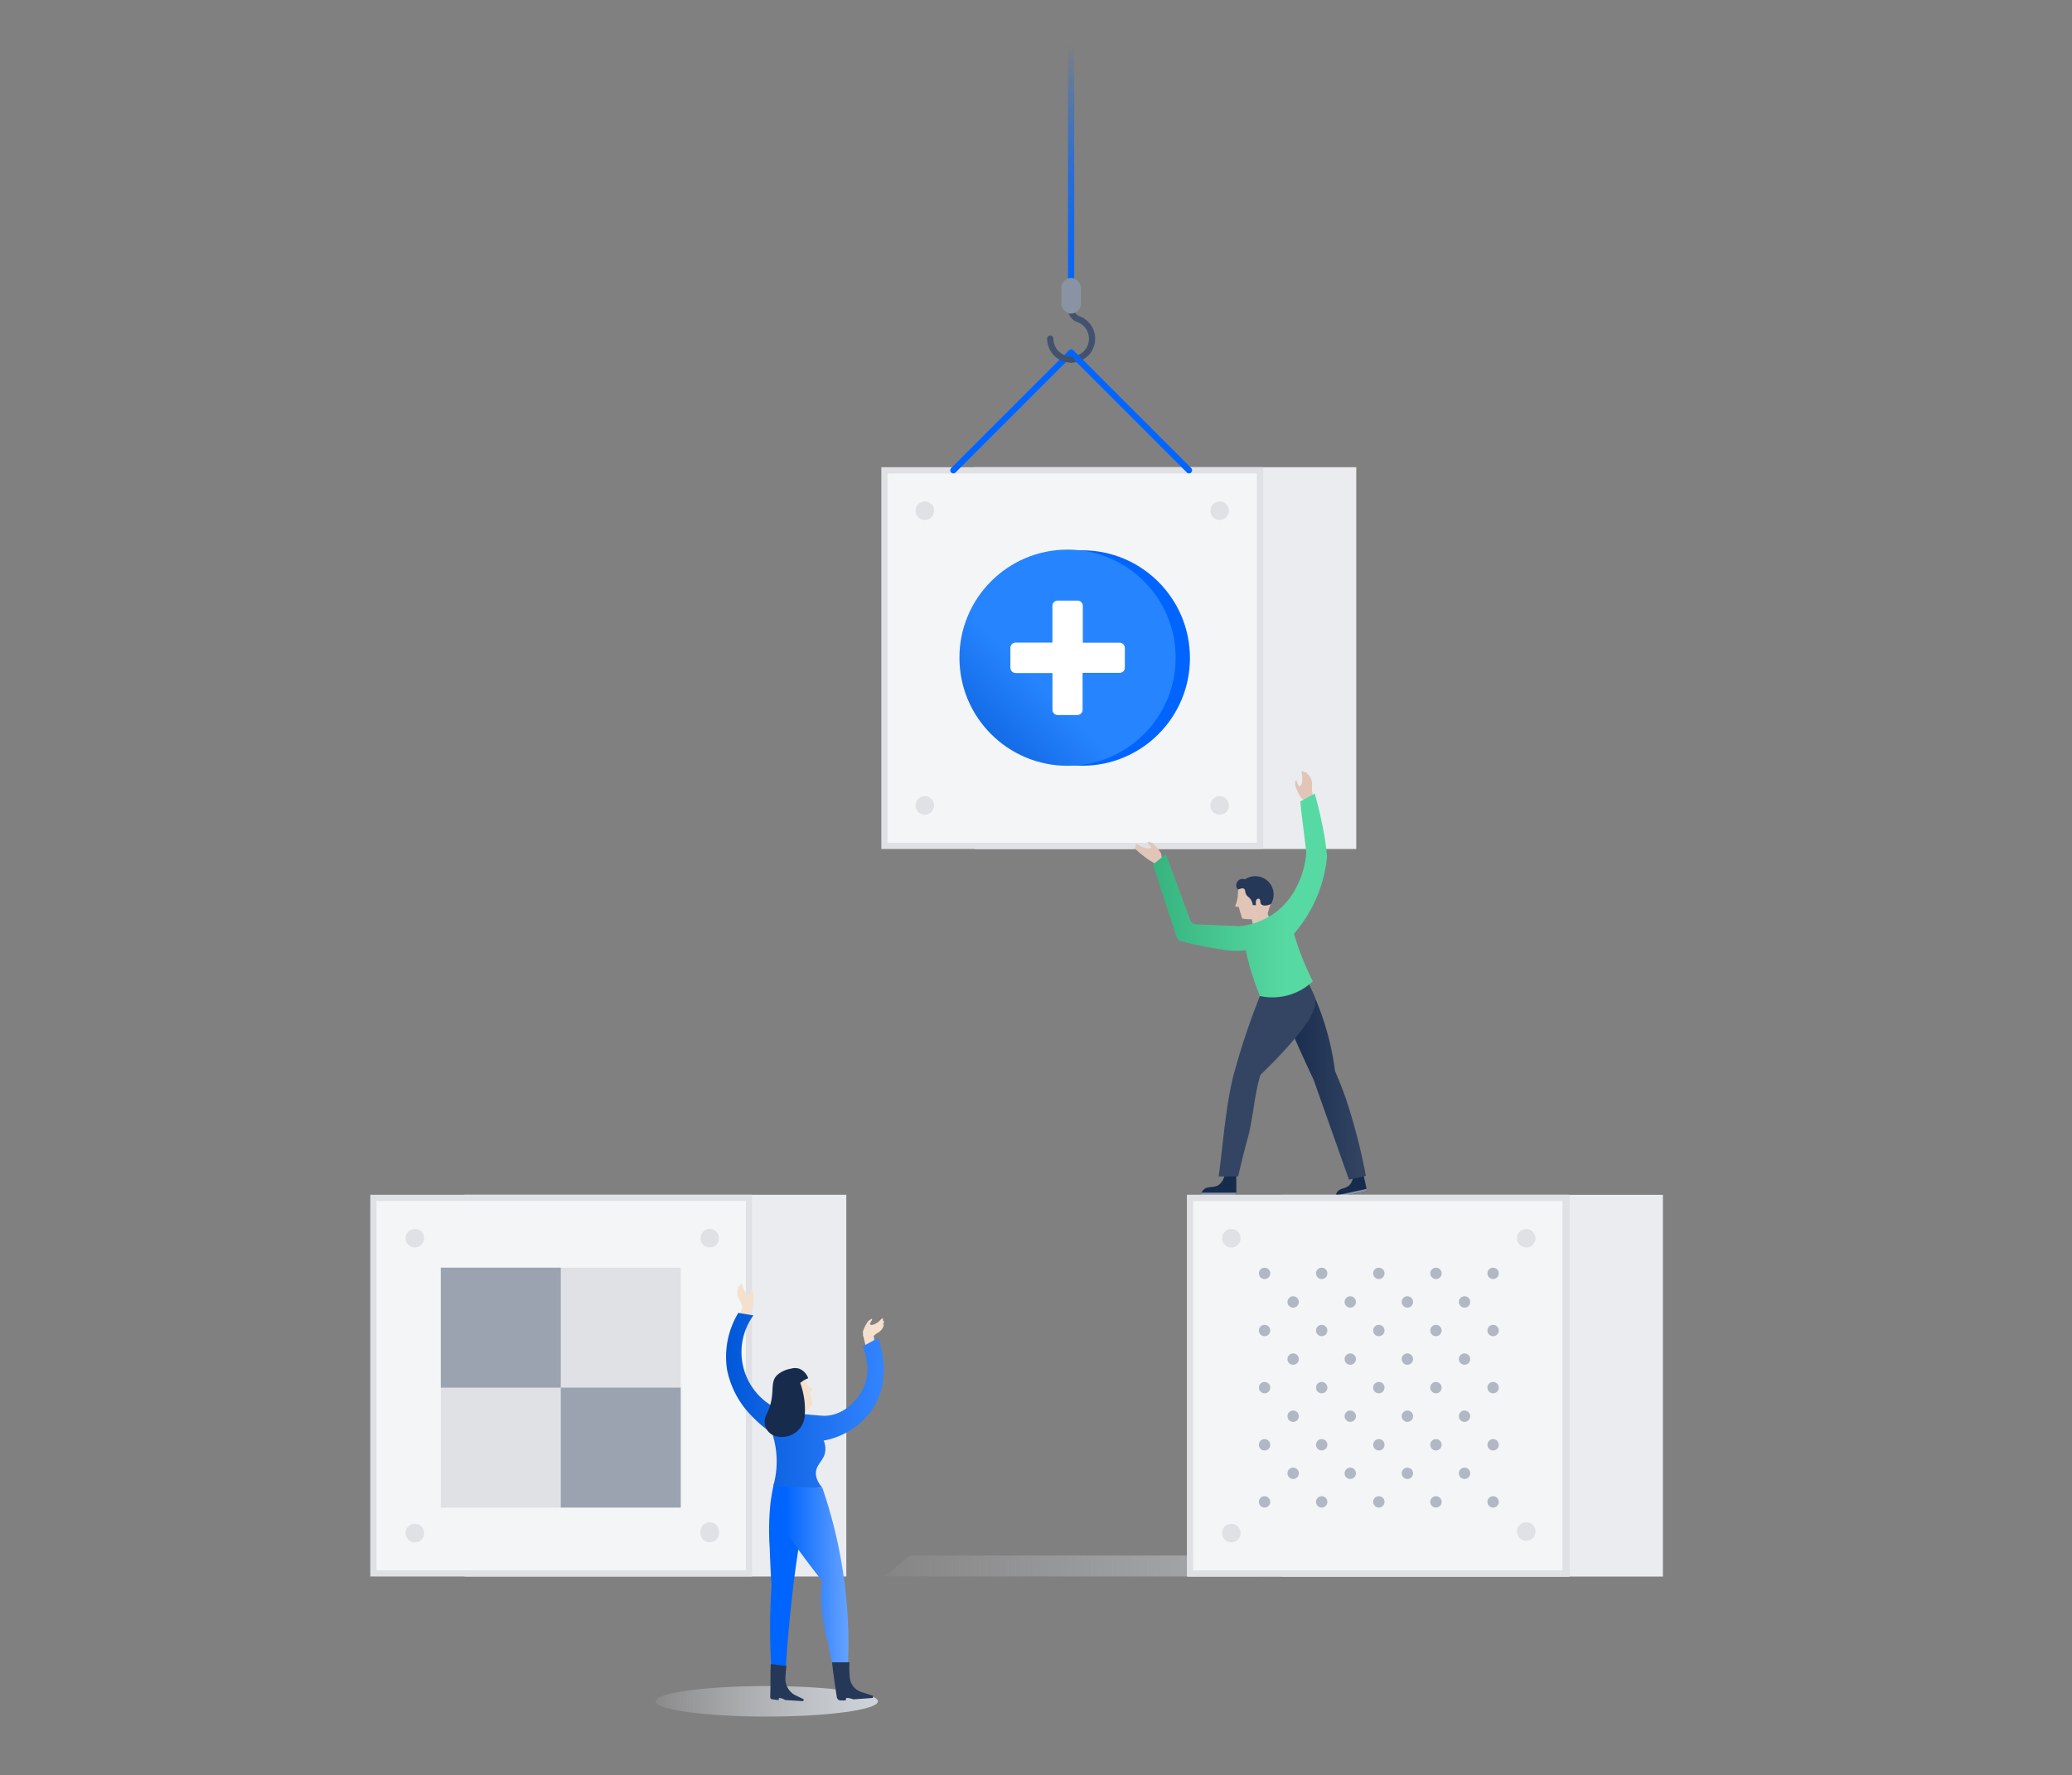 <svg id="Layer_1" data-name="Layer 1" xmlns="http://www.w3.org/2000/svg" xmlns:xlink="http://www.w3.org/1999/xlink" viewBox="0 0 443.69 380.2"><rect x="0" y="0" width="443.69" height="380.2" fill="#808080" stroke="none"/><defs><style>.cls-1,.cls-15,.cls-17,.cls-24,.cls-25,.cls-26{fill:none;}.cls-2{opacity:0.5;fill:url(#linear-gradient);}.cls-3{fill:#ebecf0;stroke:#ebecf0;}.cls-15,.cls-16,.cls-17,.cls-24,.cls-25,.cls-26,.cls-3,.cls-4{stroke-miterlimit:10;}.cls-15,.cls-16,.cls-17,.cls-3,.cls-4{stroke-width:1.33px;}.cls-4{fill:#f4f5f7;stroke:#dfe1e5;}.cls-16,.cls-5{fill:#dfe1e5;}.cls-6{fill:#e1c5b6;}.cls-7{fill:#172b4d;}.cls-8{clip-path:url(#clip-path);}.cls-9{fill:#8993a4;}.cls-10{clip-path:url(#clip-path-2);}.cls-11{fill:#253858;}.cls-12{fill:url(#linear-gradient-2);}.cls-13{fill:#344563;}.cls-14{fill:url(#linear-gradient-3);}.cls-15{stroke:#42526e;}.cls-15,.cls-16,.cls-17,.cls-24,.cls-25{stroke-linecap:round;}.cls-16{stroke:#0065ff;}.cls-17{stroke:url(#linear-gradient-4);}.cls-18{fill:#0065ff;}.cls-19{fill:url(#linear-gradient-5);}.cls-20{fill:#fff;}.cls-21{fill:#2684ff;}.cls-22{fill:#4c9aff;}.cls-23{fill:#b2d4ff;}.cls-24,.cls-25{stroke:#b2d4ff;}.cls-24{stroke-width:1.08px;}.cls-25{stroke-width:1.11px;}.cls-26{stroke:#4c9aff;stroke-width:0.52px;}.cls-27{fill:url(#linear-gradient-6);}.cls-28{fill:#f5e0cd;}.cls-29{fill:url(#linear-gradient-7);}.cls-30{fill:url(#linear-gradient-8);}.cls-31{opacity:0.35;}.cls-32{opacity:0.4;}</style><linearGradient id="linear-gradient" x1="189.39" y1="335.39" x2="275.14" y2="335.39" gradientUnits="userSpaceOnUse"><stop offset="0" stop-color="#e5e8ec" stop-opacity="0.1"/><stop offset="1" stop-color="#cfd4db"/></linearGradient><clipPath id="clip-path"><path class="cls-1" d="M286,256.51l6.73-1.43-.92-4.25-2.06,1a3,3,0,0,1-.8,2c-.86.82-2,.58-2.63,1.49A2.05,2.05,0,0,0,286,256.51Z"/></clipPath><clipPath id="clip-path-2"><path class="cls-1" d="M257.13,256h7.61v-4.83l-2.48.11a3.34,3.34,0,0,1-1.34,2.54c-1.07.67-2.32.12-3.21,1A2.23,2.23,0,0,0,257.13,256Z"/></clipPath><linearGradient id="linear-gradient-2" x1="275.01" y1="231.12" x2="292.48" y2="231.12" gradientUnits="userSpaceOnUse"><stop offset="0" stop-color="#172b4d"/><stop offset="1" stop-color="#344563"/></linearGradient><linearGradient id="linear-gradient-3" x1="246.84" y1="191.78" x2="284.16" y2="191.78" gradientUnits="userSpaceOnUse"><stop offset="0" stop-color="#36b37e"/><stop offset="0.77" stop-color="#57d9a3"/></linearGradient><linearGradient id="linear-gradient-4" x1="229.36" y1="66.63" x2="229.36" y2="9.34" gradientUnits="userSpaceOnUse"><stop offset="0" stop-color="#0065ff"/><stop offset="0.1" stop-color="#0065ff" stop-opacity="0.98"/><stop offset="0.22" stop-color="#0065ff" stop-opacity="0.92"/><stop offset="0.36" stop-color="#0065ff" stop-opacity="0.82"/><stop offset="0.51" stop-color="#0065ff" stop-opacity="0.68"/><stop offset="0.66" stop-color="#0065ff" stop-opacity="0.49"/><stop offset="0.83" stop-color="#0065ff" stop-opacity="0.27"/><stop offset="0.99" stop-color="#0065ff" stop-opacity="0.02"/><stop offset="1" stop-color="#0065ff" stop-opacity="0"/></linearGradient><linearGradient id="linear-gradient-5" x1="201.15" y1="253.3" x2="222.84" y2="231.62" gradientTransform="translate(0 -85)" gradientUnits="userSpaceOnUse"><stop offset="0" stop-color="#0052cc"/><stop offset="1" stop-color="#2684ff"/></linearGradient><linearGradient id="linear-gradient-6" x1="140.37" y1="15081.72" x2="188" y2="15081.72" gradientTransform="matrix(1, 0, 0, -1, 0, 15446.09)" xlink:href="#linear-gradient"/><linearGradient id="linear-gradient-7" x1="166.52" y1="15108.85" x2="181.68" y2="15108.85" gradientTransform="matrix(1, 0, 0, -1, 0, 15446.09)" gradientUnits="userSpaceOnUse"><stop offset="0.11" stop-color="#0065ff"/><stop offset="1" stop-color="#66a3ff"/></linearGradient><linearGradient id="linear-gradient-8" x1="18125.96" y1="15146.19" x2="18159.75" y2="15146.19" gradientTransform="translate(18315.25 15446.09) rotate(180)" gradientUnits="userSpaceOnUse"><stop offset="0" stop-color="#3384ff"/><stop offset="1" stop-color="#0057d8"/></linearGradient></defs><polygon class="cls-2" points="275.14 333.15 269.82 337.63 189.39 337.63 194.71 333.15 275.14 333.15"/><rect class="cls-3" x="100.13" y="256.56" width="80.43" height="80.43" transform="translate(-156.43 437.11) rotate(-90)"/><rect class="cls-4" x="79.96" y="256.56" width="80.43" height="80.43" transform="translate(-176.6 416.94) rotate(-90)"/><circle class="cls-5" cx="151.98" cy="328.34" r="1.99"/><rect class="cls-3" x="209.33" y="100.72" width="80.43" height="80.43" transform="translate(108.61 390.49) rotate(-90)"/><rect class="cls-4" x="189.39" y="100.72" width="80.43" height="80.43" transform="translate(88.67 370.55) rotate(-90)"/><circle class="cls-5" cx="198.03" cy="172.51" r="1.99"/><circle class="cls-5" cx="198.03" cy="109.37" r="1.99"/><circle class="cls-5" cx="261.18" cy="172.51" r="1.99"/><circle class="cls-5" cx="261.18" cy="109.37" r="1.99"/><circle class="cls-5" cx="151.98" cy="328.01" r="1.99"/><path class="cls-6" d="M277.36,167.56a2.18,2.18,0,0,0,.15,1.16c.26.61,1.06,2.49,1.68,2.35.29-.06.42-.58.45-.83.05-.5-.58-.81-.64-1.34a.78.78,0,0,0-.05-.33c-.05-.32-.08-.49-.15-.51s-.28.32-.51.32c-.38,0-.56-1.21-.78-1.19S277.37,167.46,277.36,167.56Z"/><path class="cls-6" d="M280.94,171.32c-.5.47-1.75.22-2.36-.52a2.19,2.19,0,0,1-.41-1.66c.08-.61.35-.67.55-1.3.43-1.34-.21-2.49.11-2.64.08,0,.22,0,.51.25a.3.3,0,0,1,.23-.11c.2,0,.32.37.38.54a23.55,23.55,0,0,1,.93,3.1C281.12,170.39,281.19,171.09,280.94,171.32Z"/><path class="cls-6" d="M280.84,167.05a3.78,3.78,0,0,1,.09,1.34c0,1.64.21,2.69.09,2.69s-.19-.32-.26-.5c-.5-1.48-1.29-4.6-.83-4.75C280.16,165.75,280.64,166.42,280.84,167.05Z"/><path id="_Clipping_Path_12" data-name=" Clipping Path 12" class="cls-7" d="M286,256.51l6.73-1.43-.92-4.25-2.06,1a3,3,0,0,1-.8,2c-.86.82-2,.58-2.63,1.49A2.05,2.05,0,0,0,286,256.51Z"/><g class="cls-8"><rect class="cls-9" x="285.92" y="255.31" width="7.11" height="0.47" transform="translate(-47.1 66.3) rotate(-12.09)"/></g><path id="_Clipping_Path_13" data-name=" Clipping Path 13" class="cls-7" d="M257.13,256h7.61v-4.83l-2.48.11a3.34,3.34,0,0,1-1.34,2.54c-1.07.67-2.32.12-3.21,1A2.23,2.23,0,0,0,257.13,256Z"/><g class="cls-10"><rect class="cls-9" x="256.99" y="255.44" width="7.9" height="0.52"/></g><path class="cls-11" d="M271.21,194.66a3.89,3.89,0,0,0,1.31-1.83,3.92,3.92,0,0,0-5.93-4.49,1.36,1.36,0,0,0-1.76.73,1.34,1.34,0,0,0,.28,1.45,1.26,1.26,0,0,0,.06.38,5.7,5.7,0,0,0,2.37,3.37Z"/><path class="cls-6" d="M268.48,198.82a4.49,4.49,0,0,0,4.29-.75,7.25,7.25,0,0,1-1.63-4.12l-3.61.61Z"/><path class="cls-6" d="M265.11,190.52a11.09,11.09,0,0,1-.06,1.41,5.14,5.14,0,0,1-.1.61,7.47,7.47,0,0,1-.48,1.59l.78.12.74,2.46a8.12,8.12,0,0,0,3.22,0c.9-.17,1.81-.35,2.21-1.05a3.85,3.85,0,0,0,.25-.77,4.42,4.42,0,0,1,.15-.48c.07-.19.17-.47.31-.8a2.34,2.34,0,0,1-1,.31,1.27,1.27,0,0,1-1-.2c-.4-.37-.12-1-.47-1.2a.48.48,0,0,0-.49.06c-.39.29-.21,1.27-.21,1.27h-.7a2.85,2.85,0,0,0-.44-1.23c-.39-.57-.73-.56-1-1.12s-.1-.86-.37-1.09S265.92,190.21,265.11,190.52Z"/><path class="cls-12" d="M279.63,209.58c.67,1.22,1.27,2.52,1.86,3.89a58.88,58.88,0,0,1,4.4,15.95c.79,1.83,1.57,3.78,2.3,5.85a124.27,124.27,0,0,1,4.29,16.56l-3.61.82-7.58-21.41c-.36-.76-.89-1.91-1.53-3.29-4.66-10.08-5.11-11.88-4.57-13.7C275.51,213.19,276.42,211.31,279.63,209.58Z"/><path class="cls-6" d="M246.19,180.36a2.07,2.07,0,0,1,.95.55c.42.44,1.77,1.8,1.43,2.29-.16.23-.64.16-.88.09-.45-.15-.49-.79-1-1a2.43,2.43,0,0,1-.26-.15c-.26-.17-.39-.24-.38-.31s.38-.13.45-.32c.11-.34-.85-.92-.75-1.1S246.1,180.34,246.19,180.36Z"/><path class="cls-6" d="M248.11,185.1c.62-.28.87-1.54.42-2.39a2.26,2.26,0,0,0-1.38-1c-.6-.15-.73.07-1.42,0-1.39-.1-2.22-1.14-2.49-.9-.06.06-.07.21,0,.57a.3.3,0,0,0-.19.16c-.06.19.22.44.36.56a26,26,0,0,0,2.51,2C247.18,184.88,247.8,185.25,248.11,185.1Z"/><path class="cls-13" d="M270.48,211.66a150.48,150.48,0,0,0-6.21,18.15c-1.75,6.4-2.41,15.57-3.3,22.15h4.16c.6-2.64,1.28-5.38,2.06-8.2,1.07-3.86,1.55-10.15,2.74-13.57,5.84-5.62,9.74-10.4,10.88-12.77.44-.91,1.21-2.5.67-4-.08-.25-.3-.67-.73-1.6s-.82-1.67-1.08-2.17a30.87,30.87,0,0,1-9.21,2Z"/><path class="cls-14" d="M261.88,203.4a17.42,17.42,0,0,0,4.89.13,51,51,0,0,0,1.52,5.67c.47,1.47,1,2.84,1.49,4.11a12.53,12.53,0,0,0,11.34-3.15,61.59,61.59,0,0,1-2.5-5.64c-.61-1.59-1.11-3.12-1.53-4.55a29.41,29.41,0,0,0,7.07-16.48,56.7,56.7,0,0,0-.81-5.92c-.55-2.69-1.14-5.22-1.81-7.61l-3.1,1.68c.14,1.45.3,2.93.49,4.45.41,3.18.41,3.18.78,6.45A18.31,18.31,0,0,1,278,189.2a15.88,15.88,0,0,1-4.33,5.8,15.44,15.44,0,0,1-8.33,3.36l0,0L257,198a8.92,8.92,0,0,1-1.46-.15,1.59,1.59,0,0,1-.65-.81l-.23-.58-5-13.52-2.77,2.22,5,15.39s.49.9.88,1A93.15,93.15,0,0,0,261.88,203.4Z"/><path class="cls-15" d="M229.36,77a4.46,4.46,0,0,0,1.56-8.65,2.3,2.3,0,0,1-1.56-2.14v-5"/><line class="cls-16" x1="204.15" y1="100.72" x2="229.36" y2="75.51"/><line class="cls-16" x1="254.61" y1="100.72" x2="229.4" y2="75.51"/><line class="cls-17" x1="229.36" y1="65.97" x2="229.36" y2="10"/><path class="cls-15" d="M229.36,77a4.47,4.47,0,0,1-4.46-4.47"/><rect class="cls-9" x="227.27" y="59.54" width="4.19" height="7.62" rx="2.09"/><circle class="cls-18" cx="231.74" cy="140.93" r="23.07"/><circle class="cls-19" cx="228.6" cy="140.86" r="23.15"/><path id="_Clipping_Path_" data-name=" Clipping Path " class="cls-20" d="M240.87,143v-4.22a1.12,1.12,0,0,0-1.09-1.13h-7.91v-7.89a1.13,1.13,0,0,0-1.13-1.13H226.5a1.13,1.13,0,0,0-1.14,1.12h0v7.88H217.5a1.13,1.13,0,0,0-1.14,1.13h0V143a1.14,1.14,0,0,0,1.12,1.14h7.89V152a1.12,1.12,0,0,0,1.12,1.14h4.22a1.13,1.13,0,0,0,1.11-1.15V144.1h7.89a1.1,1.1,0,0,0,1.16-1.07h0Z"/><circle class="cls-5" cx="88.83" cy="265.2" r="1.99"/><circle class="cls-5" cx="151.98" cy="265.2" r="1.99"/><circle class="cls-5" cx="88.83" cy="328.34" r="1.99"/><rect class="cls-3" x="274.98" y="256.56" width="80.43" height="80.43" transform="translate(18.43 611.97) rotate(-90)"/><rect class="cls-4" x="255.04" y="256.56" width="80.43" height="80.43" transform="translate(-1.51 592.03) rotate(-90)"/><circle class="cls-5" cx="326.83" cy="328.34" r="1.99"/><path class="cls-18" d="M307.27,272.64V320.9H282.83V272.64h24.44m1.57-1.56H281.26v51.38h27.58V271.08Z"/><rect class="cls-21" x="282.83" y="272.64" width="24.44" height="22.88"/><polygon class="cls-21" points="301.01 313.7 276.56 313.7 282.83 295.52 307.27 295.52 301.01 313.7"/><polygon class="cls-22" points="301.01 313.7 307.27 320.9 307.27 295.52 301.01 313.7"/><polygon class="cls-23" points="282.83 320.9 276.56 313.7 301.01 313.7 307.27 320.9 282.83 320.9"/><line class="cls-24" x1="295.05" y1="280.43" x2="295.05" y2="287.74"/><ellipse class="cls-25" cx="291.92" cy="304.61" rx="3.63" ry="2.61" transform="translate(-127.74 261.09) rotate(-40.3)"/><line class="cls-26" x1="282.83" y1="295.52" x2="307.27" y2="295.52"/><rect class="cls-4" x="254.81" y="256.56" width="80.43" height="80.43" transform="translate(-1.74 591.8) rotate(-90)"/><circle class="cls-5" cx="326.83" cy="328.01" r="1.99"/><circle class="cls-5" cx="263.68" cy="265.2" r="1.99"/><circle class="cls-5" cx="326.83" cy="265.2" r="1.99"/><circle class="cls-5" cx="263.68" cy="328.34" r="1.99"/><ellipse class="cls-27" cx="164.18" cy="364.37" rx="23.82" ry="3.27"/><path class="cls-28" d="M185.72,287.12c-.6-.11-1.08-1.15-.86-2a1.88,1.88,0,0,1,1-1.16c.48-.26.65-.1,1.22-.29,1.18-.38,1.69-1.45,1.92-1.3.07,0,.12.15.08.5a.28.28,0,0,1,.2.1c.09.16-.1.43-.19.56a23,23,0,0,1-1.76,2.3C186.49,286.73,186,287.18,185.72,287.12Z"/><path class="cls-28" d="M186.39,282.6a1.9,1.9,0,0,0-.71.67c-.28.47-1.16,1.92-.77,2.29.2.16.6,0,.79-.1.36-.22.26-.79.61-1.11l.2-.19c.19-.19.28-.29.26-.35s-.35,0-.46-.18.55-1,.43-1.12S186.49,282.56,186.39,282.6Z"/><path class="cls-28" d="M188.76,284.8a3.23,3.23,0,0,1-1,.77c-1.2.84-1.82,1.55-1.92,1.48s.14-.31.23-.45c.81-1.14,2.65-3.35,3-3.1S189.11,284.33,188.76,284.8Z"/><polygon class="cls-28" points="184.81 285.88 185.38 288.31 187.32 287.96 187.07 285.88 184.81 285.88"/><path class="cls-28" d="M159.56,280.74c.6.17,1.49-.54,1.68-1.37a2,2,0,0,0-.35-1.49c-.32-.46-.54-.38-1-.81-.87-.88-.85-2.07-1.16-2.06-.08,0-.18.08-.3.41a.31.31,0,0,0-.23,0c-.15.1-.1.42-.09.59a23.33,23.33,0,0,0,.52,2.87C159.07,280.05,159.28,280.65,159.56,280.74Z"/><path class="cls-28" d="M161,276.41a1.82,1.82,0,0,1,.33,1c0,.54.15,2.25-.36,2.38-.25.07-.54-.26-.65-.45-.23-.35.12-.81,0-1.26,0-.1-.06-.16-.09-.26-.08-.26-.12-.39-.07-.44s.33.13.49,0,0-1.11.12-1.18S161,276.34,161,276.41Z"/><path class="cls-28" d="M157.91,277.29a3.36,3.36,0,0,0,.47,1.1c.69,1.3,1,2.22,1,2.18s0-.34,0-.51c-.2-1.38-.83-4.18-1.26-4.11C157.93,276,157.82,276.72,157.91,277.29Z"/><polygon class="cls-28" points="159.02 279.84 158.36 281.68 160.46 282 161.24 279.36 159.02 279.84"/><path class="cls-18" d="M165.75,317.67a39.92,39.92,0,0,0-.76,4.21,56.28,56.28,0,0,0-.16,9.8c.07,2.11.19,4.79.37,8-.08,1.28-.15,2.61-.2,4a138.39,138.39,0,0,0,.25,14.83h2.94q.39-6.57,1.09-13.47c.17-1.68.36-3.34.55-5,.12-1.05.33-2.73.62-4.79,1.33-9.46,2.22-11.92.76-14.27C170.62,320,169.23,318.47,165.75,317.67Z"/><path class="cls-29" d="M176.1,318.65a102.78,102.78,0,0,1,5.4,39.48l-3-.47c-.35-1.66-.79-3.73-1.29-6.13a56.93,56.93,0,0,1-1.28-7.11,30,30,0,0,1,.09-5.84l-2.88-3.75c-4.19-5.61-6.29-8.42-6.59-11.08a9.6,9.6,0,0,1,1-5.5,8.78,8.78,0,0,1,1.4-1.91,13,13,0,0,0,7.15,2.34Z"/><path class="cls-11" d="M181.9,356a21.18,21.18,0,0,0,.09,3.38h0a3.56,3.56,0,0,0,2.45,3l2.52.82-.06.45-4.19.3c-.35-.13-1.37-.48-1.56-.18a.59.59,0,0,0,0,.41H180a.82.82,0,0,1-.81-.7c-.28-1.83-1-6.77-1-7.45Z"/><path class="cls-11" d="M168.41,356.79a25.91,25.91,0,0,0-.22,2.59,3.93,3.93,0,0,0,2.21,3.74l1.71.81-.11.41-3.83-.24c-.31-.17-1.18-.61-1.39-.36a.57.57,0,0,0,0,.38c-.53-.05-1.08-.13-1.64-.23l-.2-.26V363c.09-2.16,0-5.85.14-6.61Z"/><path class="cls-30" d="M176.38,303.22a84.34,84.34,0,0,1-8.83-1l-.45-.2-.22-.11a13.41,13.41,0,0,1-7-17.64,13.15,13.15,0,0,1,1.46-2.55l-3.24-.54a18.17,18.17,0,0,0-2.41,12.18,19.55,19.55,0,0,0,5.66,10.28,23,23,0,0,0,4,3.31,19.45,19.45,0,0,1,.22,11.38l10.55.34c-1.33-1.56-1.49-2.73-1.38-3.52.22-1.75,1.91-2.53,2-4.62a4.43,4.43,0,0,0-.36-2,16.24,16.24,0,0,0,10.07-6.2c5.07-7,1.78-15.27,1.58-15.77l-3.26,1.78a15,15,0,0,1,1,5.54C185.34,299,180.9,303.31,176.38,303.22Z"/><path class="cls-28" d="M172.69,295.27a2,2,0,0,1-.38.2,3,3,0,0,0-1,.69c-.47.58.13,1.27-.05,2.55a3.85,3.85,0,0,0,0,1,4,4,0,0,0,.07.48,8.84,8.84,0,0,1-.34,3.11l.51-.29,1.44-1.07c1-1.1,1.18-1.29,1-1.84s-.49-1.82-.47-1.91c.28-.47.75-.67.25-1-.28-.19-.5-.34-.57-.37C172.91,296.72,172.68,296.36,172.69,295.27Z"/><path class="cls-7" d="M171.33,296.12a16.6,16.6,0,0,1,1,6.91v.23a4.9,4.9,0,0,1-5.28,4.48,4.6,4.6,0,0,1-.84-.14l-.31-.1h-.05a3.18,3.18,0,0,1-1.93-4.06,2.83,2.83,0,0,1,.17-.4,11.74,11.74,0,0,0,1.06-3c.53-2.61-.07-4.17,1.22-5.5a5.9,5.9,0,0,1,3-1.41,3.07,3.07,0,0,1,1.75,0,3.15,3.15,0,0,1,1.18.79,3.49,3.49,0,0,1,.77,1.26,5.23,5.23,0,0,0-1.69,1Z"/><g class="cls-31"><circle class="cls-13" cx="270.79" cy="272.72" r="1.22"/><circle class="cls-13" cx="283.02" cy="272.72" r="1.22"/><circle class="cls-13" cx="295.26" cy="272.72" r="1.22"/><circle class="cls-13" cx="307.49" cy="272.72" r="1.22"/><circle class="cls-13" cx="319.73" cy="272.72" r="1.22"/><circle class="cls-13" cx="276.91" cy="278.84" r="1.22"/><circle class="cls-13" cx="289.14" cy="278.84" r="1.22"/><circle class="cls-13" cx="301.37" cy="278.84" r="1.22"/><circle class="cls-13" cx="313.61" cy="278.84" r="1.22"/><circle class="cls-13" cx="270.79" cy="284.96" r="1.22"/><circle class="cls-13" cx="283.02" cy="284.96" r="1.22"/><circle class="cls-13" cx="295.26" cy="284.96" r="1.22"/><circle class="cls-13" cx="307.49" cy="284.96" r="1.22"/><circle class="cls-13" cx="319.73" cy="284.96" r="1.22"/><circle class="cls-13" cx="276.91" cy="291.08" r="1.22"/><circle class="cls-13" cx="289.14" cy="291.08" r="1.22"/><circle class="cls-13" cx="301.37" cy="291.08" r="1.22"/><circle class="cls-13" cx="313.61" cy="291.08" r="1.22"/><circle class="cls-13" cx="270.79" cy="297.19" r="1.22"/><circle class="cls-13" cx="283.02" cy="297.19" r="1.22"/><circle class="cls-13" cx="295.26" cy="297.19" r="1.22"/><circle class="cls-13" cx="307.49" cy="297.19" r="1.22"/><circle class="cls-13" cx="319.73" cy="297.19" r="1.22"/><circle class="cls-13" cx="276.91" cy="303.31" r="1.22"/><circle class="cls-13" cx="289.14" cy="303.31" r="1.22"/><circle class="cls-13" cx="301.37" cy="303.31" r="1.22"/><circle class="cls-13" cx="313.61" cy="303.31" r="1.22"/><circle class="cls-13" cx="270.79" cy="309.43" r="1.22"/><circle class="cls-13" cx="283.02" cy="309.43" r="1.22"/><circle class="cls-13" cx="295.26" cy="309.43" r="1.22"/><circle class="cls-13" cx="307.49" cy="309.43" r="1.22"/><circle class="cls-13" cx="319.73" cy="309.43" r="1.22"/><circle class="cls-13" cx="276.91" cy="315.54" r="1.22"/><circle class="cls-13" cx="289.14" cy="315.54" r="1.22"/><circle class="cls-13" cx="301.37" cy="315.54" r="1.22"/><circle class="cls-13" cx="313.61" cy="315.54" r="1.22"/><circle class="cls-13" cx="270.79" cy="321.66" r="1.22"/><circle class="cls-13" cx="283.02" cy="321.66" r="1.22"/><circle class="cls-13" cx="295.26" cy="321.66" r="1.22"/><circle class="cls-13" cx="307.49" cy="321.66" r="1.22"/><circle class="cls-13" cx="319.73" cy="321.66" r="1.22"/></g><rect class="cls-5" x="94.39" y="271.5" width="51.38" height="51.38"/><g class="cls-32"><rect class="cls-13" x="94.39" y="271.5" width="25.69" height="25.69" transform="translate(-177.11 391.58) rotate(-90)"/><rect class="cls-13" x="120.08" y="297.19" width="25.69" height="25.69" transform="translate(-177.11 442.96) rotate(-90)"/></g></svg>